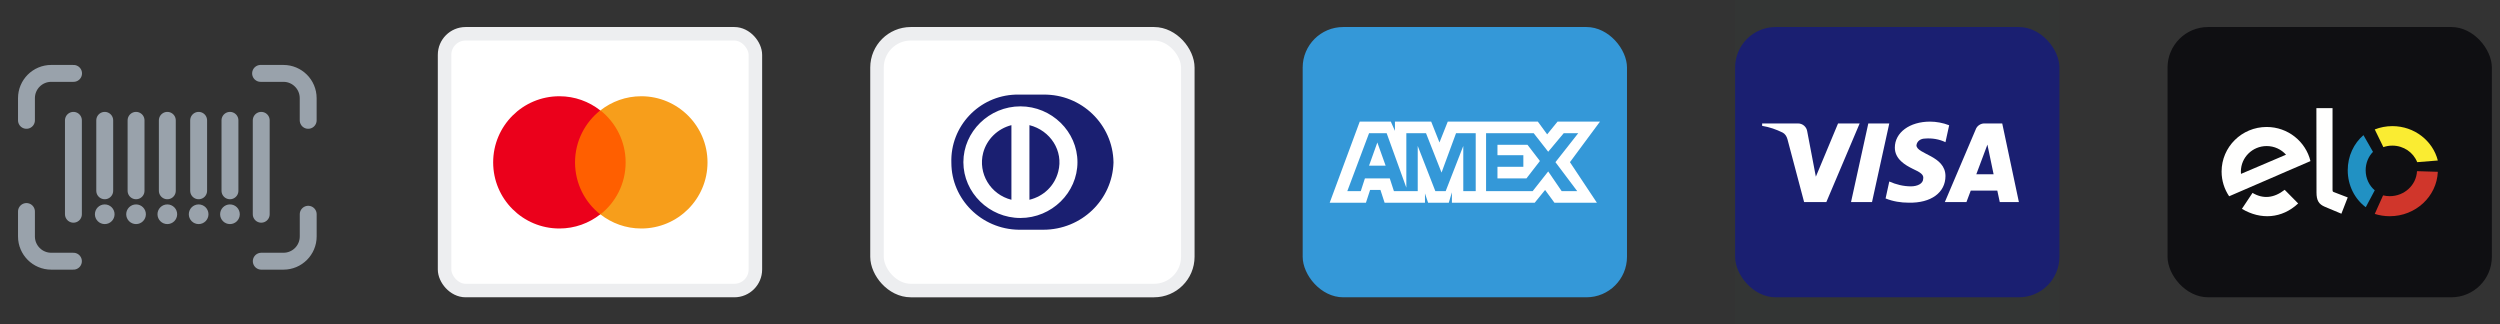 <svg width="185" height="24" viewBox="0 0 185 24" fill="none" xmlns="http://www.w3.org/2000/svg">
<rect x="0" y="0" width="185" height="24" fill="#333333" stroke="none"/>
<g clip-path="url(#clip0_5966_11830)">
<path d="M5.433 19.329H3.791C2.779 19.329 1.958 18.508 1.958 17.496V15.652" stroke="#99A2AB" stroke-width="1.25" stroke-miterlimit="10" stroke-linecap="round" stroke-linejoin="round"/>
<path d="M22.808 15.854V17.496C22.808 18.508 21.988 19.329 20.976 19.329H19.334" stroke="#99A2AB" stroke-width="1.25" stroke-miterlimit="10" stroke-linecap="round" stroke-linejoin="round"/>
<path d="M19.283 5.431H20.973C21.985 5.431 22.806 6.252 22.806 7.264V8.905" stroke="#99A2AB" stroke-width="1.25" stroke-miterlimit="10" stroke-linecap="round" stroke-linejoin="round"/>
<path d="M1.958 8.905V7.264C1.958 6.252 2.779 5.431 3.791 5.431H5.444" stroke="#99A2AB" stroke-width="1.25" stroke-miterlimit="10" stroke-linecap="round" stroke-linejoin="round"/>
<path d="M5.433 8.905V15.854" stroke="#99A2AB" stroke-width="1.25" stroke-miterlimit="10" stroke-linecap="round" stroke-linejoin="round"/>
<path d="M19.331 8.905V15.854" stroke="#99A2AB" stroke-width="1.25" stroke-miterlimit="10" stroke-linecap="round" stroke-linejoin="round"/>
<path d="M17.017 8.905V14.119" stroke="#99A2AB" stroke-width="1.25" stroke-miterlimit="10" stroke-linecap="round" stroke-linejoin="round"/>
<path d="M12.382 8.905V14.119" stroke="#99A2AB" stroke-width="1.25" stroke-miterlimit="10" stroke-linecap="round" stroke-linejoin="round"/>
<path d="M7.75 8.905V14.119" stroke="#99A2AB" stroke-width="1.25" stroke-miterlimit="10" stroke-linecap="round" stroke-linejoin="round"/>
<path d="M14.699 8.905V14.119" stroke="#99A2AB" stroke-width="1.25" stroke-miterlimit="10" stroke-linecap="round" stroke-linejoin="round"/>
<path d="M10.068 8.905V14.119" stroke="#99A2AB" stroke-width="1.25" stroke-miterlimit="10" stroke-linecap="round" stroke-linejoin="round"/>
<path fill-rule="evenodd" clip-rule="evenodd" d="M7.023 15.855C7.023 15.453 7.349 15.127 7.751 15.127C8.152 15.127 8.478 15.453 8.478 15.855C8.478 16.256 8.152 16.582 7.751 16.582C7.349 16.582 7.023 16.256 7.023 15.855Z" fill="#99A2AB"/>
<path fill-rule="evenodd" clip-rule="evenodd" d="M9.34 15.855C9.34 15.453 9.666 15.127 10.068 15.127C10.469 15.127 10.795 15.453 10.795 15.855C10.795 16.256 10.469 16.582 10.068 16.582C9.666 16.582 9.34 16.256 9.34 15.855Z" fill="#99A2AB"/>
<path fill-rule="evenodd" clip-rule="evenodd" d="M11.654 15.855C11.654 15.453 11.98 15.127 12.382 15.127C12.784 15.127 13.11 15.453 13.11 15.855C13.11 16.256 12.784 16.582 12.382 16.582C11.98 16.582 11.654 16.256 11.654 15.855Z" fill="#99A2AB"/>
<path fill-rule="evenodd" clip-rule="evenodd" d="M13.972 15.855C13.972 15.453 14.297 15.127 14.699 15.127C15.101 15.127 15.427 15.453 15.427 15.855C15.427 16.256 15.101 16.582 14.699 16.582C14.297 16.582 13.972 16.256 13.972 15.855Z" fill="#99A2AB"/>
<path fill-rule="evenodd" clip-rule="evenodd" d="M16.289 15.855C16.289 15.453 16.615 15.127 17.017 15.127C17.419 15.127 17.744 15.453 17.744 15.855C17.744 16.256 17.419 16.582 17.017 16.582C16.615 16.582 16.289 16.256 16.289 15.855Z" fill="#99A2AB"/>
<rect x="32.898" y="2.5" width="23" height="19" rx="1.557" fill="white" stroke="#EDEEF0"/>
<path d="M42.294 8.169H46.583V15.863H42.294V8.169Z" fill="#FF5F00"/>
<path d="M42.553 12.016C42.553 10.453 43.288 9.066 44.418 8.169C43.587 7.517 42.539 7.122 41.395 7.122C38.686 7.122 36.494 9.311 36.494 12.016C36.494 14.721 38.686 16.909 41.395 16.909C42.539 16.909 43.587 16.515 44.418 15.863C43.288 14.979 42.553 13.579 42.553 12.016Z" fill="#EB001B"/>
<path d="M52.356 12.016C52.356 14.721 50.164 16.909 47.454 16.909C46.311 16.909 45.262 16.515 44.432 15.863C45.575 14.965 46.297 13.579 46.297 12.016C46.297 10.453 45.562 9.066 44.432 8.169C45.262 7.517 46.311 7.122 47.454 7.122C50.164 7.122 52.356 9.324 52.356 12.016Z" fill="#F79E1B"/>
<rect x="64.898" y="2.5" width="23" height="19" rx="2.5" fill="white" stroke="#EDEEF0"/>
<path fill-rule="evenodd" clip-rule="evenodd" d="M75.378 17H77.2C80.043 17 82.31 14.783 82.398 12.044V12C82.354 9.218 80.043 6.957 77.2 7.001H75.156C72.445 7.088 70.312 9.348 70.401 12.044C70.401 14.739 72.623 16.956 75.378 17ZM71.29 12C71.29 9.74 73.201 7.87 75.511 7.87C77.822 7.87 79.732 9.74 79.732 12C79.732 14.261 77.822 16.131 75.511 16.131C73.201 16.131 71.29 14.261 71.29 12ZM76.178 14.783V9.261C77.733 9.653 78.71 11.174 78.311 12.696C78.044 13.739 77.244 14.522 76.178 14.783ZM72.756 11.305C72.356 12.826 73.289 14.392 74.845 14.783V9.261C73.823 9.522 73.023 10.305 72.756 11.305Z" fill="#1A1F71"/>
<rect x="96.398" y="2" width="24" height="20" rx="3" fill="#3498D8"/>
<path fill-rule="evenodd" clip-rule="evenodd" d="M101.31 12.257H102.536L101.923 10.543L101.31 12.257ZM118.398 9H115.257L114.49 9.943L113.801 9H107.134L106.521 10.543L105.908 9H103.226V9.686L102.92 9H100.621L98.398 15H101.08L101.387 14.057H102.153L102.46 15H105.448V14.314L105.678 15H107.211L107.441 14.229V15H113.571L114.337 14.057L115.027 15H118.169L116.176 12L118.398 9ZM109.126 14.143H108.283V10.8L106.981 14.143H106.215L104.912 10.8V14.143H103.149L102.843 13.2H101.004L100.697 14.143H99.701L101.31 9.857H102.613L104.069 13.886V9.857H105.525L106.674 12.771L107.747 9.857H109.203V14.143H109.126ZM116.713 14.143H115.563L114.567 12.686L113.418 14.143H109.969V9.857H113.494L114.567 11.229L115.716 9.857H116.789L115.103 12L116.713 14.143ZM110.812 10.714V11.486H112.728V12.343H110.812V13.2H112.958L113.954 11.914L113.034 10.714H110.812Z" fill="white"/>
<rect x="128.398" width="24" height="24" fill="#50E3C2" fill-opacity="0.01"/>
<rect x="128.398" y="2" width="24" height="20" rx="3" fill="#1A1F71"/>
<path fill-rule="evenodd" clip-rule="evenodd" d="M135.149 14.953H133.504L132.271 10.299C132.213 10.085 132.088 9.895 131.906 9.806C131.449 9.582 130.947 9.403 130.398 9.313V9.134H133.047C133.413 9.134 133.687 9.403 133.733 9.716L134.373 13.074L136.016 9.134H137.615L135.149 14.953ZM138.529 14.953H136.976L138.255 9.134H139.807L138.529 14.953ZM141.817 10.746C141.862 10.433 142.136 10.254 142.456 10.254C142.959 10.209 143.507 10.299 143.964 10.522L144.238 9.269C143.781 9.09 143.278 9 142.822 9C141.315 9 140.218 9.806 140.218 10.925C140.218 11.776 140.995 12.223 141.543 12.492C142.136 12.76 142.365 12.939 142.319 13.208C142.319 13.61 141.862 13.79 141.406 13.79C140.858 13.79 140.309 13.655 139.807 13.431L139.533 14.685C140.082 14.908 140.675 14.998 141.223 14.998C142.913 15.043 143.964 14.237 143.964 13.029C143.964 11.507 141.817 11.417 141.817 10.746ZM149.398 14.953L148.165 9.134H146.841C146.567 9.134 146.293 9.313 146.201 9.582L143.918 14.953H145.517L145.836 14.103H147.8L147.983 14.953H149.398ZM147.069 10.701L147.526 12.894H146.247L147.069 10.701Z" fill="white"/>
<rect x="160.398" y="2" width="24" height="20" rx="3" fill="#0F0F12"/>
<path fill-rule="evenodd" clip-rule="evenodd" d="M171.413 8L171.421 14.239C171.422 14.831 171.584 15.111 172.046 15.305L173.263 15.814L173.732 14.61L172.692 14.21C172.615 14.18 172.608 14.129 172.608 14.071V8H171.413ZM169.165 11.448L165.833 12.868C165.828 12.811 165.825 12.754 165.825 12.696C165.825 11.653 166.68 10.808 167.733 10.808C168.303 10.808 168.815 11.056 169.165 11.448ZM167.733 9.396C169.305 9.396 170.623 10.473 170.975 11.921L169.631 12.502L169.631 12.499L168.256 13.097L164.957 14.524C164.604 14.001 164.398 13.372 164.398 12.696C164.398 10.873 165.891 9.396 167.733 9.396ZM170.064 15.056C168.87 16.177 167.29 16.287 165.902 15.453L166.686 14.274C167.476 14.741 168.269 14.665 169.066 14.046L170.064 15.056Z" fill="#FFFFFE"/>
<path fill-rule="evenodd" clip-rule="evenodd" d="M175.732 14.083C175.323 13.739 175.059 13.203 175.059 12.599C175.059 12.062 175.268 11.578 175.601 11.236L174.896 10C174.187 10.607 173.732 11.545 173.732 12.599C173.732 13.734 174.26 14.736 175.066 15.333L175.732 14.083Z" fill="#2191C3"/>
<path fill-rule="evenodd" clip-rule="evenodd" d="M176.369 10.887C176.577 10.815 176.8 10.776 177.034 10.776C177.875 10.776 178.592 11.285 178.872 12L180.399 11.877C180.03 10.418 178.664 9.333 177.034 9.333C176.573 9.333 176.134 9.421 175.732 9.578L176.369 10.887Z" fill="#FAEC32"/>
<path fill-rule="evenodd" clip-rule="evenodd" d="M178.858 12.667C178.807 13.697 177.923 14.517 176.84 14.517C176.67 14.517 176.505 14.496 176.348 14.458L175.732 15.83C176.081 15.94 176.453 16 176.84 16C178.758 16 180.322 14.541 180.399 12.713L178.858 12.667Z" fill="#D0362B"/>
</g>
<defs>
<clipPath id="clip0_5966_11830">
<rect width="184" height="24" fill="white" transform="translate(0.398)"/>
</clipPath>
</defs>
</svg>

